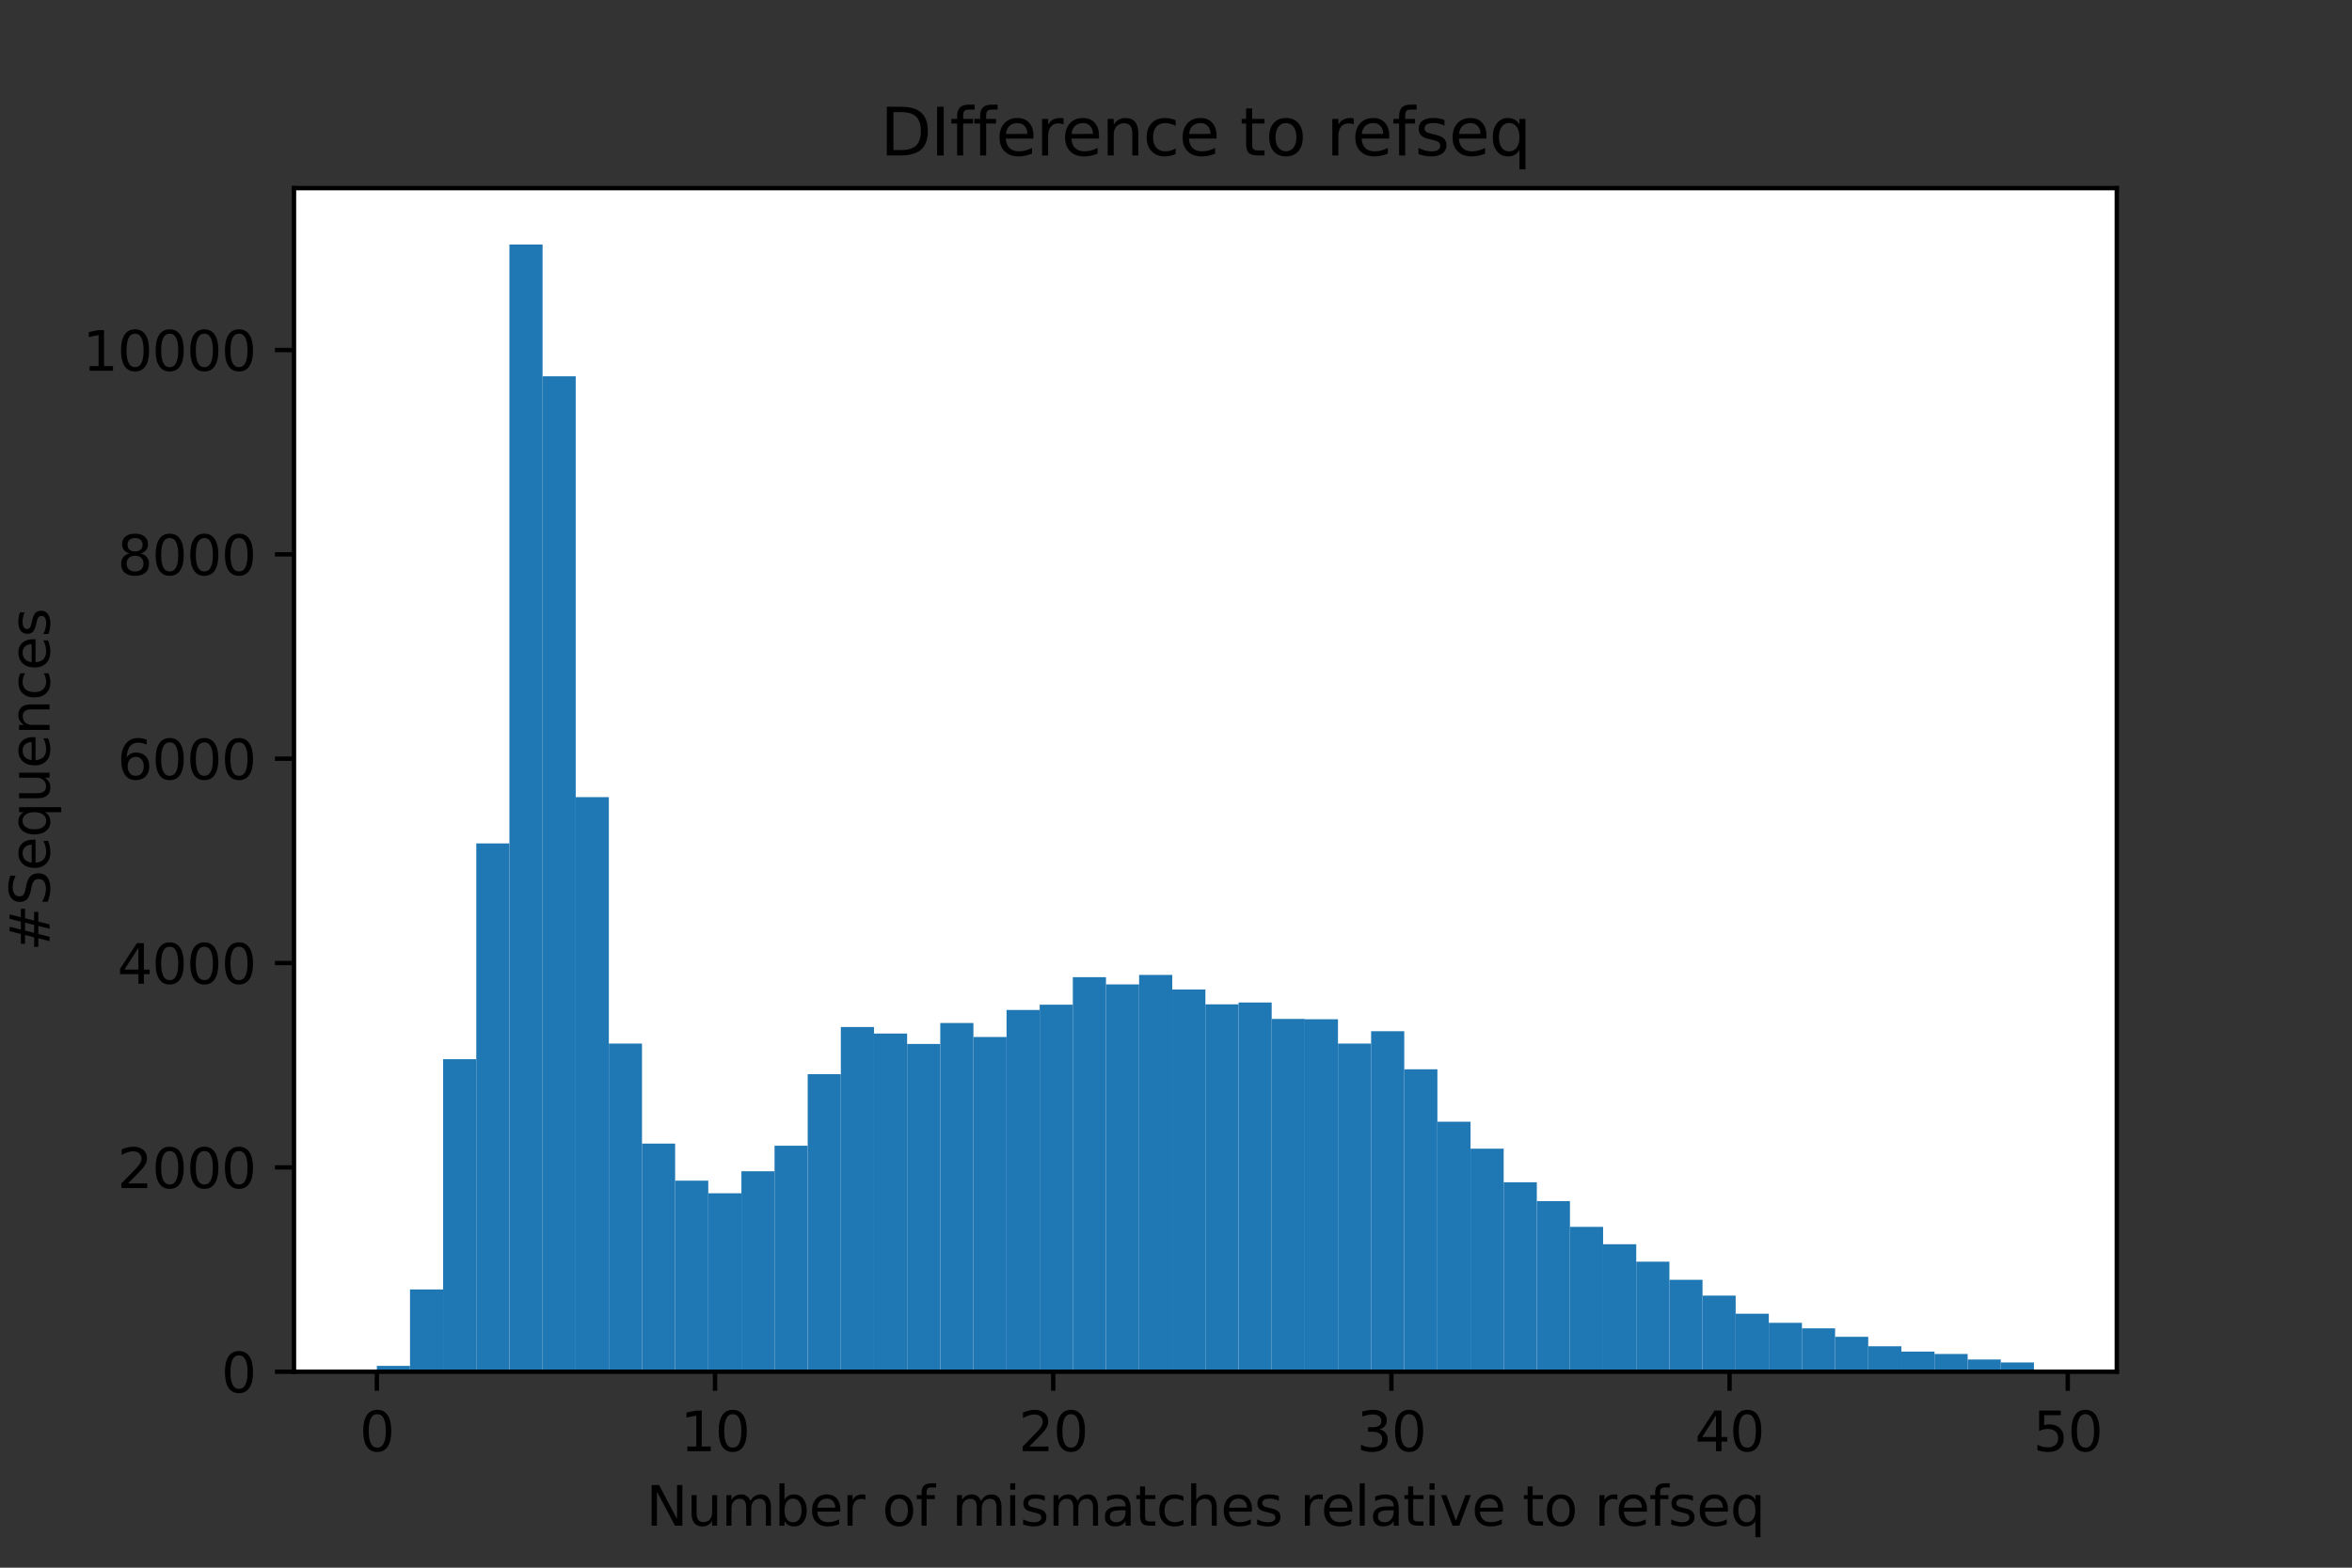 <?xml version="1.0" encoding="utf-8" standalone="no"?>
<!DOCTYPE svg PUBLIC "-//W3C//DTD SVG 1.1//EN"
  "http://www.w3.org/Graphics/SVG/1.1/DTD/svg11.dtd">
<svg height="288pt" version="1.1" viewBox="0 0 432 288" width="432pt" xmlns="http://www.w3.org/2000/svg" xmlns:xlink="http://www.w3.org/1999/xlink">
 <rect x="0" y="0" width="432" height="288" fill="#333333" stroke="none"/>
 <defs>
  <style type="text/css">*{stroke-linecap:butt;stroke-linejoin:round;}</style>
 </defs>
 <g id="figure_1">
  <g id="patch_1">
   <path d="M 0 288 
L 432 288 
L 432 0 
L 0 0 
z
" style="fill:none;"/>
  </g>
  <g id="axes_1">
   <g id="patch_2">
    <path d="M 54 252 
L 388.8 252 
L 388.8 34.56 
L 54 34.56 
z
" style="fill:#ffffff;"/>
   </g>
   <g id="patch_3">
    <path clip-path="url(#pa7345f020f)" d="M 69.218 252 
L 75.305 252 
L 75.305 250.93 
L 69.218 250.93 
z
" style="fill:#1f77b4;"/>
   </g>
   <g id="patch_4">
    <path clip-path="url(#pa7345f020f)" d="M 75.305 252 
L 81.393 252 
L 81.393 236.89 
L 75.305 236.89 
z
" style="fill:#1f77b4;"/>
   </g>
   <g id="patch_5">
    <path clip-path="url(#pa7345f020f)" d="M 81.393 252 
L 87.48 252 
L 87.48 194.584 
L 81.393 194.584 
z
" style="fill:#1f77b4;"/>
   </g>
   <g id="patch_6">
    <path clip-path="url(#pa7345f020f)" d="M 87.48 252 
L 93.567 252 
L 93.567 154.942 
L 87.48 154.942 
z
" style="fill:#1f77b4;"/>
   </g>
   <g id="patch_7">
    <path clip-path="url(#pa7345f020f)" d="M 93.567 252 
L 99.655 252 
L 99.655 44.914 
L 93.567 44.914 
z
" style="fill:#1f77b4;"/>
   </g>
   <g id="patch_8">
    <path clip-path="url(#pa7345f020f)" d="M 99.655 252 
L 105.742 252 
L 105.742 69.127 
L 99.655 69.127 
z
" style="fill:#1f77b4;"/>
   </g>
   <g id="patch_9">
    <path clip-path="url(#pa7345f020f)" d="M 105.742 252 
L 111.829 252 
L 111.829 146.439 
L 105.742 146.439 
z
" style="fill:#1f77b4;"/>
   </g>
   <g id="patch_10">
    <path clip-path="url(#pa7345f020f)" d="M 111.829 252 
L 117.916 252 
L 117.916 191.712 
L 111.829 191.712 
z
" style="fill:#1f77b4;"/>
   </g>
   <g id="patch_11">
    <path clip-path="url(#pa7345f020f)" d="M 117.916 252 
L 124.004 252 
L 124.004 210.087 
L 117.916 210.087 
z
" style="fill:#1f77b4;"/>
   </g>
   <g id="patch_12">
    <path clip-path="url(#pa7345f020f)" d="M 124.004 252 
L 130.091 252 
L 130.091 216.901 
L 124.004 216.901 
z
" style="fill:#1f77b4;"/>
   </g>
   <g id="patch_13">
    <path clip-path="url(#pa7345f020f)" d="M 130.091 252 
L 136.178 252 
L 136.178 219.209 
L 130.091 219.209 
z
" style="fill:#1f77b4;"/>
   </g>
   <g id="patch_14">
    <path clip-path="url(#pa7345f020f)" d="M 136.178 252 
L 142.265 252 
L 142.265 215.174 
L 136.178 215.174 
z
" style="fill:#1f77b4;"/>
   </g>
   <g id="patch_15">
    <path clip-path="url(#pa7345f020f)" d="M 142.265 252 
L 148.353 252 
L 148.353 210.482 
L 142.265 210.482 
z
" style="fill:#1f77b4;"/>
   </g>
   <g id="patch_16">
    <path clip-path="url(#pa7345f020f)" d="M 148.353 252 
L 154.44 252 
L 154.44 197.343 
L 148.353 197.343 
z
" style="fill:#1f77b4;"/>
   </g>
   <g id="patch_17">
    <path clip-path="url(#pa7345f020f)" d="M 154.44 252 
L 160.527 252 
L 160.527 188.671 
L 154.44 188.671 
z
" style="fill:#1f77b4;"/>
   </g>
   <g id="patch_18">
    <path clip-path="url(#pa7345f020f)" d="M 160.527 252 
L 166.615 252 
L 166.615 189.872 
L 160.527 189.872 
z
" style="fill:#1f77b4;"/>
   </g>
   <g id="patch_19">
    <path clip-path="url(#pa7345f020f)" d="M 166.615 252 
L 172.702 252 
L 172.702 191.787 
L 166.615 191.787 
z
" style="fill:#1f77b4;"/>
   </g>
   <g id="patch_20">
    <path clip-path="url(#pa7345f020f)" d="M 172.702 252 
L 178.789 252 
L 178.789 187.939 
L 172.702 187.939 
z
" style="fill:#1f77b4;"/>
   </g>
   <g id="patch_21">
    <path clip-path="url(#pa7345f020f)" d="M 178.789 252 
L 184.876 252 
L 184.876 190.511 
L 178.789 190.511 
z
" style="fill:#1f77b4;"/>
   </g>
   <g id="patch_22">
    <path clip-path="url(#pa7345f020f)" d="M 184.876 252 
L 190.964 252 
L 190.964 185.537 
L 184.876 185.537 
z
" style="fill:#1f77b4;"/>
   </g>
   <g id="patch_23">
    <path clip-path="url(#pa7345f020f)" d="M 190.964 252 
L 197.051 252 
L 197.051 184.579 
L 190.964 184.579 
z
" style="fill:#1f77b4;"/>
   </g>
   <g id="patch_24">
    <path clip-path="url(#pa7345f020f)" d="M 197.051 252 
L 203.138 252 
L 203.138 179.512 
L 197.051 179.512 
z
" style="fill:#1f77b4;"/>
   </g>
   <g id="patch_25">
    <path clip-path="url(#pa7345f020f)" d="M 203.138 252 
L 209.225 252 
L 209.225 180.844 
L 203.138 180.844 
z
" style="fill:#1f77b4;"/>
   </g>
   <g id="patch_26">
    <path clip-path="url(#pa7345f020f)" d="M 209.225 252 
L 215.313 252 
L 215.313 179.099 
L 209.225 179.099 
z
" style="fill:#1f77b4;"/>
   </g>
   <g id="patch_27">
    <path clip-path="url(#pa7345f020f)" d="M 215.313 252 
L 221.4 252 
L 221.4 181.783 
L 215.313 181.783 
z
" style="fill:#1f77b4;"/>
   </g>
   <g id="patch_28">
    <path clip-path="url(#pa7345f020f)" d="M 221.4 252 
L 227.487 252 
L 227.487 184.504 
L 221.4 184.504 
z
" style="fill:#1f77b4;"/>
   </g>
   <g id="patch_29">
    <path clip-path="url(#pa7345f020f)" d="M 227.487 252 
L 233.575 252 
L 233.575 184.166 
L 227.487 184.166 
z
" style="fill:#1f77b4;"/>
   </g>
   <g id="patch_30">
    <path clip-path="url(#pa7345f020f)" d="M 233.575 252 
L 239.662 252 
L 239.662 187.188 
L 233.575 187.188 
z
" style="fill:#1f77b4;"/>
   </g>
   <g id="patch_31">
    <path clip-path="url(#pa7345f020f)" d="M 239.662 252 
L 245.749 252 
L 245.749 187.245 
L 239.662 187.245 
z
" style="fill:#1f77b4;"/>
   </g>
   <g id="patch_32">
    <path clip-path="url(#pa7345f020f)" d="M 245.749 252 
L 251.836 252 
L 251.836 191.712 
L 245.749 191.712 
z
" style="fill:#1f77b4;"/>
   </g>
   <g id="patch_33">
    <path clip-path="url(#pa7345f020f)" d="M 251.836 252 
L 257.924 252 
L 257.924 189.441 
L 251.836 189.441 
z
" style="fill:#1f77b4;"/>
   </g>
   <g id="patch_34">
    <path clip-path="url(#pa7345f020f)" d="M 257.924 252 
L 264.011 252 
L 264.011 196.442 
L 257.924 196.442 
z
" style="fill:#1f77b4;"/>
   </g>
   <g id="patch_35">
    <path clip-path="url(#pa7345f020f)" d="M 264.011 252 
L 270.098 252 
L 270.098 206.071 
L 264.011 206.071 
z
" style="fill:#1f77b4;"/>
   </g>
   <g id="patch_36">
    <path clip-path="url(#pa7345f020f)" d="M 270.098 252 
L 276.185 252 
L 276.185 211.026 
L 270.098 211.026 
z
" style="fill:#1f77b4;"/>
   </g>
   <g id="patch_37">
    <path clip-path="url(#pa7345f020f)" d="M 276.185 252 
L 282.273 252 
L 282.273 217.201 
L 276.185 217.201 
z
" style="fill:#1f77b4;"/>
   </g>
   <g id="patch_38">
    <path clip-path="url(#pa7345f020f)" d="M 282.273 252 
L 288.36 252 
L 288.36 220.655 
L 282.273 220.655 
z
" style="fill:#1f77b4;"/>
   </g>
   <g id="patch_39">
    <path clip-path="url(#pa7345f020f)" d="M 288.36 252 
L 294.447 252 
L 294.447 225.385 
L 288.36 225.385 
z
" style="fill:#1f77b4;"/>
   </g>
   <g id="patch_40">
    <path clip-path="url(#pa7345f020f)" d="M 294.447 252 
L 300.535 252 
L 300.535 228.575 
L 294.447 228.575 
z
" style="fill:#1f77b4;"/>
   </g>
   <g id="patch_41">
    <path clip-path="url(#pa7345f020f)" d="M 300.535 252 
L 306.622 252 
L 306.622 231.785 
L 300.535 231.785 
z
" style="fill:#1f77b4;"/>
   </g>
   <g id="patch_42">
    <path clip-path="url(#pa7345f020f)" d="M 306.622 252 
L 312.709 252 
L 312.709 235.107 
L 306.622 235.107 
z
" style="fill:#1f77b4;"/>
   </g>
   <g id="patch_43">
    <path clip-path="url(#pa7345f020f)" d="M 312.709 252 
L 318.796 252 
L 318.796 238.017 
L 312.709 238.017 
z
" style="fill:#1f77b4;"/>
   </g>
   <g id="patch_44">
    <path clip-path="url(#pa7345f020f)" d="M 318.796 252 
L 324.884 252 
L 324.884 241.339 
L 318.796 241.339 
z
" style="fill:#1f77b4;"/>
   </g>
   <g id="patch_45">
    <path clip-path="url(#pa7345f020f)" d="M 324.884 252 
L 330.971 252 
L 330.971 243.009 
L 324.884 243.009 
z
" style="fill:#1f77b4;"/>
   </g>
   <g id="patch_46">
    <path clip-path="url(#pa7345f020f)" d="M 330.971 252 
L 337.058 252 
L 337.058 244.023 
L 330.971 244.023 
z
" style="fill:#1f77b4;"/>
   </g>
   <g id="patch_47">
    <path clip-path="url(#pa7345f020f)" d="M 337.058 252 
L 343.145 252 
L 343.145 245.581 
L 337.058 245.581 
z
" style="fill:#1f77b4;"/>
   </g>
   <g id="patch_48">
    <path clip-path="url(#pa7345f020f)" d="M 343.145 252 
L 349.233 252 
L 349.233 247.326 
L 343.145 247.326 
z
" style="fill:#1f77b4;"/>
   </g>
   <g id="patch_49">
    <path clip-path="url(#pa7345f020f)" d="M 349.233 252 
L 355.32 252 
L 355.32 248.302 
L 349.233 248.302 
z
" style="fill:#1f77b4;"/>
   </g>
   <g id="patch_50">
    <path clip-path="url(#pa7345f020f)" d="M 355.32 252 
L 361.407 252 
L 361.407 248.734 
L 355.32 248.734 
z
" style="fill:#1f77b4;"/>
   </g>
   <g id="patch_51">
    <path clip-path="url(#pa7345f020f)" d="M 361.407 252 
L 367.495 252 
L 367.495 249.748 
L 361.407 249.748 
z
" style="fill:#1f77b4;"/>
   </g>
   <g id="patch_52">
    <path clip-path="url(#pa7345f020f)" d="M 367.495 252 
L 373.582 252 
L 373.582 250.292 
L 367.495 250.292 
z
" style="fill:#1f77b4;"/>
   </g>
   <g id="matplotlib.axis_1">
    <g id="xtick_1">
     <g id="line2d_1">
      <defs>
       <path d="M 0 0 
L 0 3.5 
" id="m9cf69dc49e" style="stroke:#000000;stroke-width:0.8;"/>
      </defs>
      <g>
       <use style="stroke:#000000;stroke-width:0.8;" x="69.218" xlink:href="#m9cf69dc49e" y="252"/>
      </g>
     </g>
     <g id="text_1">
      <!-- 0 -->
      <g transform="translate(66.037 266.598)scale(0.1 -0.1)">
       <defs>
        <path d="M 2034 4250 
Q 1547 4250 1301 3770 
Q 1056 3291 1056 2328 
Q 1056 1369 1301 889 
Q 1547 409 2034 409 
Q 2525 409 2770 889 
Q 3016 1369 3016 2328 
Q 3016 3291 2770 3770 
Q 2525 4250 2034 4250 
z
M 2034 4750 
Q 2819 4750 3233 4129 
Q 3647 3509 3647 2328 
Q 3647 1150 3233 529 
Q 2819 -91 2034 -91 
Q 1250 -91 836 529 
Q 422 1150 422 2328 
Q 422 3509 836 4129 
Q 1250 4750 2034 4750 
z
" id="DejaVuSans-30" transform="scale(0.016)"/>
       </defs>
       <use xlink:href="#DejaVuSans-30"/>
      </g>
     </g>
    </g>
    <g id="xtick_2">
     <g id="line2d_2">
      <g>
       <use style="stroke:#000000;stroke-width:0.8;" x="131.333" xlink:href="#m9cf69dc49e" y="252"/>
      </g>
     </g>
     <g id="text_2">
      <!-- 10 -->
      <g transform="translate(124.971 266.598)scale(0.1 -0.1)">
       <defs>
        <path d="M 794 531 
L 1825 531 
L 1825 4091 
L 703 3866 
L 703 4441 
L 1819 4666 
L 2450 4666 
L 2450 531 
L 3481 531 
L 3481 0 
L 794 0 
L 794 531 
z
" id="DejaVuSans-31" transform="scale(0.016)"/>
       </defs>
       <use xlink:href="#DejaVuSans-31"/>
       <use x="63.623" xlink:href="#DejaVuSans-30"/>
      </g>
     </g>
    </g>
    <g id="xtick_3">
     <g id="line2d_3">
      <g>
       <use style="stroke:#000000;stroke-width:0.8;" x="193.448" xlink:href="#m9cf69dc49e" y="252"/>
      </g>
     </g>
     <g id="text_3">
      <!-- 20 -->
      <g transform="translate(187.086 266.598)scale(0.1 -0.1)">
       <defs>
        <path d="M 1228 531 
L 3431 531 
L 3431 0 
L 469 0 
L 469 531 
Q 828 903 1448 1529 
Q 2069 2156 2228 2338 
Q 2531 2678 2651 2914 
Q 2772 3150 2772 3378 
Q 2772 3750 2511 3984 
Q 2250 4219 1831 4219 
Q 1534 4219 1204 4116 
Q 875 4013 500 3803 
L 500 4441 
Q 881 4594 1212 4672 
Q 1544 4750 1819 4750 
Q 2544 4750 2975 4387 
Q 3406 4025 3406 3419 
Q 3406 3131 3298 2873 
Q 3191 2616 2906 2266 
Q 2828 2175 2409 1742 
Q 1991 1309 1228 531 
z
" id="DejaVuSans-32" transform="scale(0.016)"/>
       </defs>
       <use xlink:href="#DejaVuSans-32"/>
       <use x="63.623" xlink:href="#DejaVuSans-30"/>
      </g>
     </g>
    </g>
    <g id="xtick_4">
     <g id="line2d_4">
      <g>
       <use style="stroke:#000000;stroke-width:0.8;" x="255.563" xlink:href="#m9cf69dc49e" y="252"/>
      </g>
     </g>
     <g id="text_4">
      <!-- 30 -->
      <g transform="translate(249.201 266.598)scale(0.1 -0.1)">
       <defs>
        <path d="M 2597 2516 
Q 3050 2419 3304 2112 
Q 3559 1806 3559 1356 
Q 3559 666 3084 287 
Q 2609 -91 1734 -91 
Q 1441 -91 1130 -33 
Q 819 25 488 141 
L 488 750 
Q 750 597 1062 519 
Q 1375 441 1716 441 
Q 2309 441 2620 675 
Q 2931 909 2931 1356 
Q 2931 1769 2642 2001 
Q 2353 2234 1838 2234 
L 1294 2234 
L 1294 2753 
L 1863 2753 
Q 2328 2753 2575 2939 
Q 2822 3125 2822 3475 
Q 2822 3834 2567 4026 
Q 2313 4219 1838 4219 
Q 1578 4219 1281 4162 
Q 984 4106 628 3988 
L 628 4550 
Q 988 4650 1302 4700 
Q 1616 4750 1894 4750 
Q 2613 4750 3031 4423 
Q 3450 4097 3450 3541 
Q 3450 3153 3228 2886 
Q 3006 2619 2597 2516 
z
" id="DejaVuSans-33" transform="scale(0.016)"/>
       </defs>
       <use xlink:href="#DejaVuSans-33"/>
       <use x="63.623" xlink:href="#DejaVuSans-30"/>
      </g>
     </g>
    </g>
    <g id="xtick_5">
     <g id="line2d_5">
      <g>
       <use style="stroke:#000000;stroke-width:0.8;" x="317.678" xlink:href="#m9cf69dc49e" y="252"/>
      </g>
     </g>
     <g id="text_5">
      <!-- 40 -->
      <g transform="translate(311.316 266.598)scale(0.1 -0.1)">
       <defs>
        <path d="M 2419 4116 
L 825 1625 
L 2419 1625 
L 2419 4116 
z
M 2253 4666 
L 3047 4666 
L 3047 1625 
L 3713 1625 
L 3713 1100 
L 3047 1100 
L 3047 0 
L 2419 0 
L 2419 1100 
L 313 1100 
L 313 1709 
L 2253 4666 
z
" id="DejaVuSans-34" transform="scale(0.016)"/>
       </defs>
       <use xlink:href="#DejaVuSans-34"/>
       <use x="63.623" xlink:href="#DejaVuSans-30"/>
      </g>
     </g>
    </g>
    <g id="xtick_6">
     <g id="line2d_6">
      <g>
       <use style="stroke:#000000;stroke-width:0.8;" x="379.793" xlink:href="#m9cf69dc49e" y="252"/>
      </g>
     </g>
     <g id="text_6">
      <!-- 50 -->
      <g transform="translate(373.431 266.598)scale(0.1 -0.1)">
       <defs>
        <path d="M 691 4666 
L 3169 4666 
L 3169 4134 
L 1269 4134 
L 1269 2991 
Q 1406 3038 1543 3061 
Q 1681 3084 1819 3084 
Q 2600 3084 3056 2656 
Q 3513 2228 3513 1497 
Q 3513 744 3044 326 
Q 2575 -91 1722 -91 
Q 1428 -91 1123 -41 
Q 819 9 494 109 
L 494 744 
Q 775 591 1075 516 
Q 1375 441 1709 441 
Q 2250 441 2565 725 
Q 2881 1009 2881 1497 
Q 2881 1984 2565 2268 
Q 2250 2553 1709 2553 
Q 1456 2553 1204 2497 
Q 953 2441 691 2322 
L 691 4666 
z
" id="DejaVuSans-35" transform="scale(0.016)"/>
       </defs>
       <use xlink:href="#DejaVuSans-35"/>
       <use x="63.623" xlink:href="#DejaVuSans-30"/>
      </g>
     </g>
    </g>
    <g id="text_7">
     <!-- Number of mismatches relative to refseq -->
     <g transform="translate(118.679 280.277)scale(0.1 -0.1)">
      <defs>
       <path d="M 628 4666 
L 1478 4666 
L 3547 763 
L 3547 4666 
L 4159 4666 
L 4159 0 
L 3309 0 
L 1241 3903 
L 1241 0 
L 628 0 
L 628 4666 
z
" id="DejaVuSans-4e" transform="scale(0.016)"/>
       <path d="M 544 1381 
L 544 3500 
L 1119 3500 
L 1119 1403 
Q 1119 906 1312 657 
Q 1506 409 1894 409 
Q 2359 409 2629 706 
Q 2900 1003 2900 1516 
L 2900 3500 
L 3475 3500 
L 3475 0 
L 2900 0 
L 2900 538 
Q 2691 219 2414 64 
Q 2138 -91 1772 -91 
Q 1169 -91 856 284 
Q 544 659 544 1381 
z
M 1991 3584 
L 1991 3584 
z
" id="DejaVuSans-75" transform="scale(0.016)"/>
       <path d="M 3328 2828 
Q 3544 3216 3844 3400 
Q 4144 3584 4550 3584 
Q 5097 3584 5394 3201 
Q 5691 2819 5691 2113 
L 5691 0 
L 5113 0 
L 5113 2094 
Q 5113 2597 4934 2840 
Q 4756 3084 4391 3084 
Q 3944 3084 3684 2787 
Q 3425 2491 3425 1978 
L 3425 0 
L 2847 0 
L 2847 2094 
Q 2847 2600 2669 2842 
Q 2491 3084 2119 3084 
Q 1678 3084 1418 2786 
Q 1159 2488 1159 1978 
L 1159 0 
L 581 0 
L 581 3500 
L 1159 3500 
L 1159 2956 
Q 1356 3278 1631 3431 
Q 1906 3584 2284 3584 
Q 2666 3584 2933 3390 
Q 3200 3197 3328 2828 
z
" id="DejaVuSans-6d" transform="scale(0.016)"/>
       <path d="M 3116 1747 
Q 3116 2381 2855 2742 
Q 2594 3103 2138 3103 
Q 1681 3103 1420 2742 
Q 1159 2381 1159 1747 
Q 1159 1113 1420 752 
Q 1681 391 2138 391 
Q 2594 391 2855 752 
Q 3116 1113 3116 1747 
z
M 1159 2969 
Q 1341 3281 1617 3432 
Q 1894 3584 2278 3584 
Q 2916 3584 3314 3078 
Q 3713 2572 3713 1747 
Q 3713 922 3314 415 
Q 2916 -91 2278 -91 
Q 1894 -91 1617 61 
Q 1341 213 1159 525 
L 1159 0 
L 581 0 
L 581 4863 
L 1159 4863 
L 1159 2969 
z
" id="DejaVuSans-62" transform="scale(0.016)"/>
       <path d="M 3597 1894 
L 3597 1613 
L 953 1613 
Q 991 1019 1311 708 
Q 1631 397 2203 397 
Q 2534 397 2845 478 
Q 3156 559 3463 722 
L 3463 178 
Q 3153 47 2828 -22 
Q 2503 -91 2169 -91 
Q 1331 -91 842 396 
Q 353 884 353 1716 
Q 353 2575 817 3079 
Q 1281 3584 2069 3584 
Q 2775 3584 3186 3129 
Q 3597 2675 3597 1894 
z
M 3022 2063 
Q 3016 2534 2758 2815 
Q 2500 3097 2075 3097 
Q 1594 3097 1305 2825 
Q 1016 2553 972 2059 
L 3022 2063 
z
" id="DejaVuSans-65" transform="scale(0.016)"/>
       <path d="M 2631 2963 
Q 2534 3019 2420 3045 
Q 2306 3072 2169 3072 
Q 1681 3072 1420 2755 
Q 1159 2438 1159 1844 
L 1159 0 
L 581 0 
L 581 3500 
L 1159 3500 
L 1159 2956 
Q 1341 3275 1631 3429 
Q 1922 3584 2338 3584 
Q 2397 3584 2469 3576 
Q 2541 3569 2628 3553 
L 2631 2963 
z
" id="DejaVuSans-72" transform="scale(0.016)"/>
       <path id="DejaVuSans-20" transform="scale(0.016)"/>
       <path d="M 1959 3097 
Q 1497 3097 1228 2736 
Q 959 2375 959 1747 
Q 959 1119 1226 758 
Q 1494 397 1959 397 
Q 2419 397 2687 759 
Q 2956 1122 2956 1747 
Q 2956 2369 2687 2733 
Q 2419 3097 1959 3097 
z
M 1959 3584 
Q 2709 3584 3137 3096 
Q 3566 2609 3566 1747 
Q 3566 888 3137 398 
Q 2709 -91 1959 -91 
Q 1206 -91 779 398 
Q 353 888 353 1747 
Q 353 2609 779 3096 
Q 1206 3584 1959 3584 
z
" id="DejaVuSans-6f" transform="scale(0.016)"/>
       <path d="M 2375 4863 
L 2375 4384 
L 1825 4384 
Q 1516 4384 1395 4259 
Q 1275 4134 1275 3809 
L 1275 3500 
L 2222 3500 
L 2222 3053 
L 1275 3053 
L 1275 0 
L 697 0 
L 697 3053 
L 147 3053 
L 147 3500 
L 697 3500 
L 697 3744 
Q 697 4328 969 4595 
Q 1241 4863 1831 4863 
L 2375 4863 
z
" id="DejaVuSans-66" transform="scale(0.016)"/>
       <path d="M 603 3500 
L 1178 3500 
L 1178 0 
L 603 0 
L 603 3500 
z
M 603 4863 
L 1178 4863 
L 1178 4134 
L 603 4134 
L 603 4863 
z
" id="DejaVuSans-69" transform="scale(0.016)"/>
       <path d="M 2834 3397 
L 2834 2853 
Q 2591 2978 2328 3040 
Q 2066 3103 1784 3103 
Q 1356 3103 1142 2972 
Q 928 2841 928 2578 
Q 928 2378 1081 2264 
Q 1234 2150 1697 2047 
L 1894 2003 
Q 2506 1872 2764 1633 
Q 3022 1394 3022 966 
Q 3022 478 2636 193 
Q 2250 -91 1575 -91 
Q 1294 -91 989 -36 
Q 684 19 347 128 
L 347 722 
Q 666 556 975 473 
Q 1284 391 1588 391 
Q 1994 391 2212 530 
Q 2431 669 2431 922 
Q 2431 1156 2273 1281 
Q 2116 1406 1581 1522 
L 1381 1569 
Q 847 1681 609 1914 
Q 372 2147 372 2553 
Q 372 3047 722 3315 
Q 1072 3584 1716 3584 
Q 2034 3584 2315 3537 
Q 2597 3491 2834 3397 
z
" id="DejaVuSans-73" transform="scale(0.016)"/>
       <path d="M 2194 1759 
Q 1497 1759 1228 1600 
Q 959 1441 959 1056 
Q 959 750 1161 570 
Q 1363 391 1709 391 
Q 2188 391 2477 730 
Q 2766 1069 2766 1631 
L 2766 1759 
L 2194 1759 
z
M 3341 1997 
L 3341 0 
L 2766 0 
L 2766 531 
Q 2569 213 2275 61 
Q 1981 -91 1556 -91 
Q 1019 -91 701 211 
Q 384 513 384 1019 
Q 384 1609 779 1909 
Q 1175 2209 1959 2209 
L 2766 2209 
L 2766 2266 
Q 2766 2663 2505 2880 
Q 2244 3097 1772 3097 
Q 1472 3097 1187 3025 
Q 903 2953 641 2809 
L 641 3341 
Q 956 3463 1253 3523 
Q 1550 3584 1831 3584 
Q 2591 3584 2966 3190 
Q 3341 2797 3341 1997 
z
" id="DejaVuSans-61" transform="scale(0.016)"/>
       <path d="M 1172 4494 
L 1172 3500 
L 2356 3500 
L 2356 3053 
L 1172 3053 
L 1172 1153 
Q 1172 725 1289 603 
Q 1406 481 1766 481 
L 2356 481 
L 2356 0 
L 1766 0 
Q 1100 0 847 248 
Q 594 497 594 1153 
L 594 3053 
L 172 3053 
L 172 3500 
L 594 3500 
L 594 4494 
L 1172 4494 
z
" id="DejaVuSans-74" transform="scale(0.016)"/>
       <path d="M 3122 3366 
L 3122 2828 
Q 2878 2963 2633 3030 
Q 2388 3097 2138 3097 
Q 1578 3097 1268 2742 
Q 959 2388 959 1747 
Q 959 1106 1268 751 
Q 1578 397 2138 397 
Q 2388 397 2633 464 
Q 2878 531 3122 666 
L 3122 134 
Q 2881 22 2623 -34 
Q 2366 -91 2075 -91 
Q 1284 -91 818 406 
Q 353 903 353 1747 
Q 353 2603 823 3093 
Q 1294 3584 2113 3584 
Q 2378 3584 2631 3529 
Q 2884 3475 3122 3366 
z
" id="DejaVuSans-63" transform="scale(0.016)"/>
       <path d="M 3513 2113 
L 3513 0 
L 2938 0 
L 2938 2094 
Q 2938 2591 2744 2837 
Q 2550 3084 2163 3084 
Q 1697 3084 1428 2787 
Q 1159 2491 1159 1978 
L 1159 0 
L 581 0 
L 581 4863 
L 1159 4863 
L 1159 2956 
Q 1366 3272 1645 3428 
Q 1925 3584 2291 3584 
Q 2894 3584 3203 3211 
Q 3513 2838 3513 2113 
z
" id="DejaVuSans-68" transform="scale(0.016)"/>
       <path d="M 603 4863 
L 1178 4863 
L 1178 0 
L 603 0 
L 603 4863 
z
" id="DejaVuSans-6c" transform="scale(0.016)"/>
       <path d="M 191 3500 
L 800 3500 
L 1894 563 
L 2988 3500 
L 3597 3500 
L 2284 0 
L 1503 0 
L 191 3500 
z
" id="DejaVuSans-76" transform="scale(0.016)"/>
       <path d="M 947 1747 
Q 947 1113 1208 752 
Q 1469 391 1925 391 
Q 2381 391 2643 752 
Q 2906 1113 2906 1747 
Q 2906 2381 2643 2742 
Q 2381 3103 1925 3103 
Q 1469 3103 1208 2742 
Q 947 2381 947 1747 
z
M 2906 525 
Q 2725 213 2448 61 
Q 2172 -91 1784 -91 
Q 1150 -91 751 415 
Q 353 922 353 1747 
Q 353 2572 751 3078 
Q 1150 3584 1784 3584 
Q 2172 3584 2448 3432 
Q 2725 3281 2906 2969 
L 2906 3500 
L 3481 3500 
L 3481 -1331 
L 2906 -1331 
L 2906 525 
z
" id="DejaVuSans-71" transform="scale(0.016)"/>
      </defs>
      <use xlink:href="#DejaVuSans-4e"/>
      <use x="74.805" xlink:href="#DejaVuSans-75"/>
      <use x="138.184" xlink:href="#DejaVuSans-6d"/>
      <use x="235.596" xlink:href="#DejaVuSans-62"/>
      <use x="299.072" xlink:href="#DejaVuSans-65"/>
      <use x="360.596" xlink:href="#DejaVuSans-72"/>
      <use x="401.709" xlink:href="#DejaVuSans-20"/>
      <use x="433.496" xlink:href="#DejaVuSans-6f"/>
      <use x="494.678" xlink:href="#DejaVuSans-66"/>
      <use x="529.883" xlink:href="#DejaVuSans-20"/>
      <use x="561.67" xlink:href="#DejaVuSans-6d"/>
      <use x="659.082" xlink:href="#DejaVuSans-69"/>
      <use x="686.865" xlink:href="#DejaVuSans-73"/>
      <use x="738.965" xlink:href="#DejaVuSans-6d"/>
      <use x="836.377" xlink:href="#DejaVuSans-61"/>
      <use x="897.656" xlink:href="#DejaVuSans-74"/>
      <use x="936.865" xlink:href="#DejaVuSans-63"/>
      <use x="991.846" xlink:href="#DejaVuSans-68"/>
      <use x="1055.225" xlink:href="#DejaVuSans-65"/>
      <use x="1116.748" xlink:href="#DejaVuSans-73"/>
      <use x="1168.848" xlink:href="#DejaVuSans-20"/>
      <use x="1200.635" xlink:href="#DejaVuSans-72"/>
      <use x="1239.498" xlink:href="#DejaVuSans-65"/>
      <use x="1301.021" xlink:href="#DejaVuSans-6c"/>
      <use x="1328.805" xlink:href="#DejaVuSans-61"/>
      <use x="1390.084" xlink:href="#DejaVuSans-74"/>
      <use x="1429.293" xlink:href="#DejaVuSans-69"/>
      <use x="1457.076" xlink:href="#DejaVuSans-76"/>
      <use x="1516.256" xlink:href="#DejaVuSans-65"/>
      <use x="1577.779" xlink:href="#DejaVuSans-20"/>
      <use x="1609.566" xlink:href="#DejaVuSans-74"/>
      <use x="1648.775" xlink:href="#DejaVuSans-6f"/>
      <use x="1709.957" xlink:href="#DejaVuSans-20"/>
      <use x="1741.744" xlink:href="#DejaVuSans-72"/>
      <use x="1780.607" xlink:href="#DejaVuSans-65"/>
      <use x="1842.131" xlink:href="#DejaVuSans-66"/>
      <use x="1877.336" xlink:href="#DejaVuSans-73"/>
      <use x="1929.436" xlink:href="#DejaVuSans-65"/>
      <use x="1990.959" xlink:href="#DejaVuSans-71"/>
     </g>
    </g>
   </g>
   <g id="matplotlib.axis_2">
    <g id="ytick_1">
     <g id="line2d_7">
      <defs>
       <path d="M 0 0 
L -3.5 0 
" id="m15f3f7ba6a" style="stroke:#000000;stroke-width:0.8;"/>
      </defs>
      <g>
       <use style="stroke:#000000;stroke-width:0.8;" x="54" xlink:href="#m15f3f7ba6a" y="252"/>
      </g>
     </g>
     <g id="text_8">
      <!-- 0 -->
      <g transform="translate(40.638 255.799)scale(0.1 -0.1)">
       <use xlink:href="#DejaVuSans-30"/>
      </g>
     </g>
    </g>
    <g id="ytick_2">
     <g id="line2d_8">
      <g>
       <use style="stroke:#000000;stroke-width:0.8;" x="54" xlink:href="#m15f3f7ba6a" y="214.461"/>
      </g>
     </g>
     <g id="text_9">
      <!-- 2000 -->
      <g transform="translate(21.55 218.26)scale(0.1 -0.1)">
       <use xlink:href="#DejaVuSans-32"/>
       <use x="63.623" xlink:href="#DejaVuSans-30"/>
       <use x="127.246" xlink:href="#DejaVuSans-30"/>
       <use x="190.869" xlink:href="#DejaVuSans-30"/>
      </g>
     </g>
    </g>
    <g id="ytick_3">
     <g id="line2d_9">
      <g>
       <use style="stroke:#000000;stroke-width:0.8;" x="54" xlink:href="#m15f3f7ba6a" y="176.921"/>
      </g>
     </g>
     <g id="text_10">
      <!-- 4000 -->
      <g transform="translate(21.55 180.721)scale(0.1 -0.1)">
       <use xlink:href="#DejaVuSans-34"/>
       <use x="63.623" xlink:href="#DejaVuSans-30"/>
       <use x="127.246" xlink:href="#DejaVuSans-30"/>
       <use x="190.869" xlink:href="#DejaVuSans-30"/>
      </g>
     </g>
    </g>
    <g id="ytick_4">
     <g id="line2d_10">
      <g>
       <use style="stroke:#000000;stroke-width:0.8;" x="54" xlink:href="#m15f3f7ba6a" y="139.382"/>
      </g>
     </g>
     <g id="text_11">
      <!-- 6000 -->
      <g transform="translate(21.55 143.181)scale(0.1 -0.1)">
       <defs>
        <path d="M 2113 2584 
Q 1688 2584 1439 2293 
Q 1191 2003 1191 1497 
Q 1191 994 1439 701 
Q 1688 409 2113 409 
Q 2538 409 2786 701 
Q 3034 994 3034 1497 
Q 3034 2003 2786 2293 
Q 2538 2584 2113 2584 
z
M 3366 4563 
L 3366 3988 
Q 3128 4100 2886 4159 
Q 2644 4219 2406 4219 
Q 1781 4219 1451 3797 
Q 1122 3375 1075 2522 
Q 1259 2794 1537 2939 
Q 1816 3084 2150 3084 
Q 2853 3084 3261 2657 
Q 3669 2231 3669 1497 
Q 3669 778 3244 343 
Q 2819 -91 2113 -91 
Q 1303 -91 875 529 
Q 447 1150 447 2328 
Q 447 3434 972 4092 
Q 1497 4750 2381 4750 
Q 2619 4750 2861 4703 
Q 3103 4656 3366 4563 
z
" id="DejaVuSans-36" transform="scale(0.016)"/>
       </defs>
       <use xlink:href="#DejaVuSans-36"/>
       <use x="63.623" xlink:href="#DejaVuSans-30"/>
       <use x="127.246" xlink:href="#DejaVuSans-30"/>
       <use x="190.869" xlink:href="#DejaVuSans-30"/>
      </g>
     </g>
    </g>
    <g id="ytick_5">
     <g id="line2d_11">
      <g>
       <use style="stroke:#000000;stroke-width:0.8;" x="54" xlink:href="#m15f3f7ba6a" y="101.843"/>
      </g>
     </g>
     <g id="text_12">
      <!-- 8000 -->
      <g transform="translate(21.55 105.642)scale(0.1 -0.1)">
       <defs>
        <path d="M 2034 2216 
Q 1584 2216 1326 1975 
Q 1069 1734 1069 1313 
Q 1069 891 1326 650 
Q 1584 409 2034 409 
Q 2484 409 2743 651 
Q 3003 894 3003 1313 
Q 3003 1734 2745 1975 
Q 2488 2216 2034 2216 
z
M 1403 2484 
Q 997 2584 770 2862 
Q 544 3141 544 3541 
Q 544 4100 942 4425 
Q 1341 4750 2034 4750 
Q 2731 4750 3128 4425 
Q 3525 4100 3525 3541 
Q 3525 3141 3298 2862 
Q 3072 2584 2669 2484 
Q 3125 2378 3379 2068 
Q 3634 1759 3634 1313 
Q 3634 634 3220 271 
Q 2806 -91 2034 -91 
Q 1263 -91 848 271 
Q 434 634 434 1313 
Q 434 1759 690 2068 
Q 947 2378 1403 2484 
z
M 1172 3481 
Q 1172 3119 1398 2916 
Q 1625 2713 2034 2713 
Q 2441 2713 2670 2916 
Q 2900 3119 2900 3481 
Q 2900 3844 2670 4047 
Q 2441 4250 2034 4250 
Q 1625 4250 1398 4047 
Q 1172 3844 1172 3481 
z
" id="DejaVuSans-38" transform="scale(0.016)"/>
       </defs>
       <use xlink:href="#DejaVuSans-38"/>
       <use x="63.623" xlink:href="#DejaVuSans-30"/>
       <use x="127.246" xlink:href="#DejaVuSans-30"/>
       <use x="190.869" xlink:href="#DejaVuSans-30"/>
      </g>
     </g>
    </g>
    <g id="ytick_6">
     <g id="line2d_12">
      <g>
       <use style="stroke:#000000;stroke-width:0.8;" x="54" xlink:href="#m15f3f7ba6a" y="64.303"/>
      </g>
     </g>
     <g id="text_13">
      <!-- 10000 -->
      <g transform="translate(15.188 68.103)scale(0.1 -0.1)">
       <use xlink:href="#DejaVuSans-31"/>
       <use x="63.623" xlink:href="#DejaVuSans-30"/>
       <use x="127.246" xlink:href="#DejaVuSans-30"/>
       <use x="190.869" xlink:href="#DejaVuSans-30"/>
       <use x="254.492" xlink:href="#DejaVuSans-30"/>
      </g>
     </g>
    </g>
    <g id="text_14">
     <!-- #Sequences -->
     <g transform="translate(9.108 174.739)rotate(-90)scale(0.1 -0.1)">
      <defs>
       <path d="M 3272 2816 
L 2363 2816 
L 2100 1772 
L 3016 1772 
L 3272 2816 
z
M 2803 4594 
L 2478 3297 
L 3391 3297 
L 3719 4594 
L 4219 4594 
L 3897 3297 
L 4872 3297 
L 4872 2816 
L 3775 2816 
L 3519 1772 
L 4513 1772 
L 4513 1294 
L 3397 1294 
L 3072 0 
L 2572 0 
L 2894 1294 
L 1978 1294 
L 1656 0 
L 1153 0 
L 1478 1294 
L 494 1294 
L 494 1772 
L 1594 1772 
L 1856 2816 
L 850 2816 
L 850 3297 
L 1978 3297 
L 2297 4594 
L 2803 4594 
z
" id="DejaVuSans-23" transform="scale(0.016)"/>
       <path d="M 3425 4513 
L 3425 3897 
Q 3066 4069 2747 4153 
Q 2428 4238 2131 4238 
Q 1616 4238 1336 4038 
Q 1056 3838 1056 3469 
Q 1056 3159 1242 3001 
Q 1428 2844 1947 2747 
L 2328 2669 
Q 3034 2534 3370 2195 
Q 3706 1856 3706 1288 
Q 3706 609 3251 259 
Q 2797 -91 1919 -91 
Q 1588 -91 1214 -16 
Q 841 59 441 206 
L 441 856 
Q 825 641 1194 531 
Q 1563 422 1919 422 
Q 2459 422 2753 634 
Q 3047 847 3047 1241 
Q 3047 1584 2836 1778 
Q 2625 1972 2144 2069 
L 1759 2144 
Q 1053 2284 737 2584 
Q 422 2884 422 3419 
Q 422 4038 858 4394 
Q 1294 4750 2059 4750 
Q 2388 4750 2728 4690 
Q 3069 4631 3425 4513 
z
" id="DejaVuSans-53" transform="scale(0.016)"/>
       <path d="M 3513 2113 
L 3513 0 
L 2938 0 
L 2938 2094 
Q 2938 2591 2744 2837 
Q 2550 3084 2163 3084 
Q 1697 3084 1428 2787 
Q 1159 2491 1159 1978 
L 1159 0 
L 581 0 
L 581 3500 
L 1159 3500 
L 1159 2956 
Q 1366 3272 1645 3428 
Q 1925 3584 2291 3584 
Q 2894 3584 3203 3211 
Q 3513 2838 3513 2113 
z
" id="DejaVuSans-6e" transform="scale(0.016)"/>
      </defs>
      <use xlink:href="#DejaVuSans-23"/>
      <use x="83.789" xlink:href="#DejaVuSans-53"/>
      <use x="147.266" xlink:href="#DejaVuSans-65"/>
      <use x="208.789" xlink:href="#DejaVuSans-71"/>
      <use x="272.266" xlink:href="#DejaVuSans-75"/>
      <use x="335.645" xlink:href="#DejaVuSans-65"/>
      <use x="397.168" xlink:href="#DejaVuSans-6e"/>
      <use x="460.547" xlink:href="#DejaVuSans-63"/>
      <use x="515.527" xlink:href="#DejaVuSans-65"/>
      <use x="577.051" xlink:href="#DejaVuSans-73"/>
     </g>
    </g>
   </g>
   <g id="patch_53">
    <path d="M 54 252 
L 54 34.56 
" style="fill:none;stroke:#000000;stroke-linecap:square;stroke-linejoin:miter;stroke-width:0.8;"/>
   </g>
   <g id="patch_54">
    <path d="M 388.8 252 
L 388.8 34.56 
" style="fill:none;stroke:#000000;stroke-linecap:square;stroke-linejoin:miter;stroke-width:0.8;"/>
   </g>
   <g id="patch_55">
    <path d="M 54 252 
L 388.8 252 
" style="fill:none;stroke:#000000;stroke-linecap:square;stroke-linejoin:miter;stroke-width:0.8;"/>
   </g>
   <g id="patch_56">
    <path d="M 54 34.56 
L 388.8 34.56 
" style="fill:none;stroke:#000000;stroke-linecap:square;stroke-linejoin:miter;stroke-width:0.8;"/>
   </g>
   <g id="text_15">
    <!-- DIfference to refseq -->
    <g transform="translate(161.678 28.56)scale(0.12 -0.12)">
     <defs>
      <path d="M 1259 4147 
L 1259 519 
L 2022 519 
Q 2988 519 3436 956 
Q 3884 1394 3884 2338 
Q 3884 3275 3436 3711 
Q 2988 4147 2022 4147 
L 1259 4147 
z
M 628 4666 
L 1925 4666 
Q 3281 4666 3915 4102 
Q 4550 3538 4550 2338 
Q 4550 1131 3912 565 
Q 3275 0 1925 0 
L 628 0 
L 628 4666 
z
" id="DejaVuSans-44" transform="scale(0.016)"/>
      <path d="M 628 4666 
L 1259 4666 
L 1259 0 
L 628 0 
L 628 4666 
z
" id="DejaVuSans-49" transform="scale(0.016)"/>
     </defs>
     <use xlink:href="#DejaVuSans-44"/>
     <use x="77.002" xlink:href="#DejaVuSans-49"/>
     <use x="106.494" xlink:href="#DejaVuSans-66"/>
     <use x="141.699" xlink:href="#DejaVuSans-66"/>
     <use x="176.904" xlink:href="#DejaVuSans-65"/>
     <use x="238.428" xlink:href="#DejaVuSans-72"/>
     <use x="277.291" xlink:href="#DejaVuSans-65"/>
     <use x="338.814" xlink:href="#DejaVuSans-6e"/>
     <use x="402.193" xlink:href="#DejaVuSans-63"/>
     <use x="457.174" xlink:href="#DejaVuSans-65"/>
     <use x="518.697" xlink:href="#DejaVuSans-20"/>
     <use x="550.484" xlink:href="#DejaVuSans-74"/>
     <use x="589.693" xlink:href="#DejaVuSans-6f"/>
     <use x="650.875" xlink:href="#DejaVuSans-20"/>
     <use x="682.662" xlink:href="#DejaVuSans-72"/>
     <use x="721.525" xlink:href="#DejaVuSans-65"/>
     <use x="783.049" xlink:href="#DejaVuSans-66"/>
     <use x="818.254" xlink:href="#DejaVuSans-73"/>
     <use x="870.354" xlink:href="#DejaVuSans-65"/>
     <use x="931.877" xlink:href="#DejaVuSans-71"/>
    </g>
   </g>
  </g>
 </g>
 <defs>
  <clipPath id="pa7345f020f">
   <rect height="217.44" width="334.8" x="54" y="34.56"/>
  </clipPath>
 </defs>
</svg>
